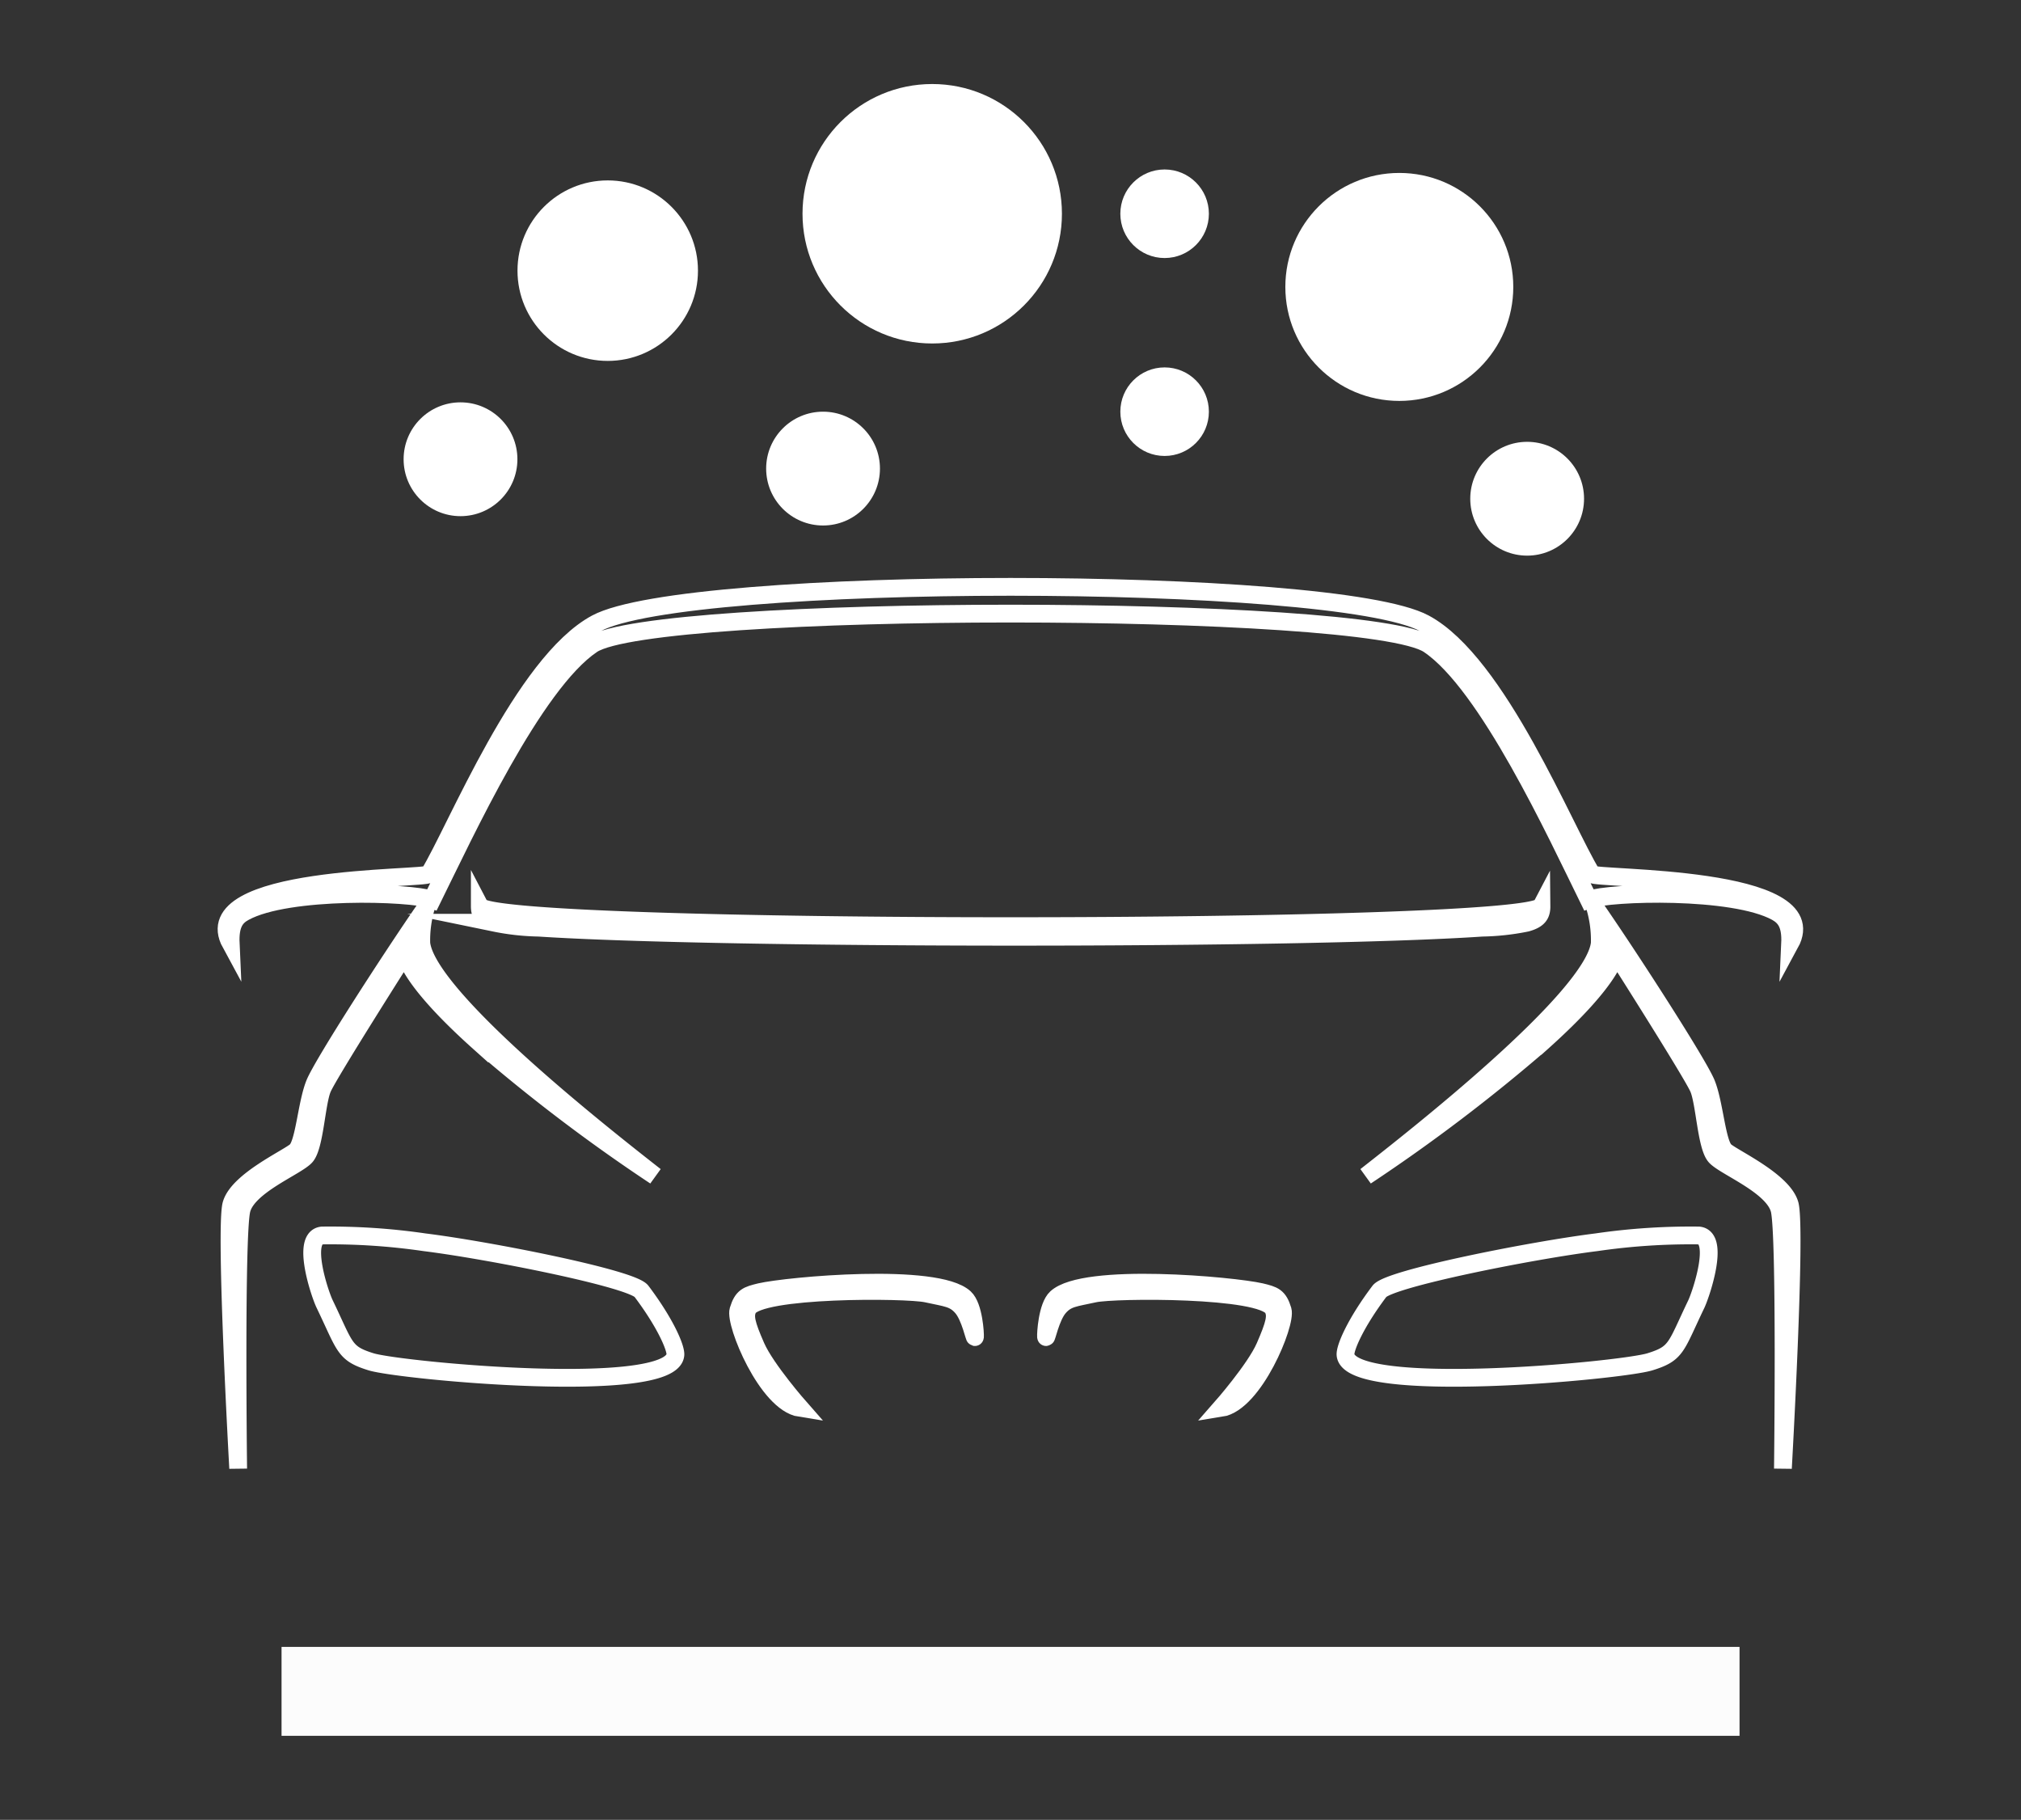 <svg id="Слой_1" data-name="Слой 1" xmlns="http://www.w3.org/2000/svg" viewBox="0 0 227.33 204.67"><rect x="0" y="0" width="227.33" height="204.67" fill="#333333" stroke="none"/><defs><style>.cls-1{fill:#fff;}.cls-2{fill:none;stroke:#fff;stroke-miterlimit:22.93;stroke-width:2px;fill-rule:evenodd;}.cls-3{fill:#fcfcfc;}</style></defs><title>him</title><circle class="cls-1" cx="157.4" cy="32.27" r="12.82"/><circle class="cls-1" cx="68.36" cy="30.44" r="10.15"/><circle class="cls-1" cx="92.58" cy="52.7" r="6.4"/><circle class="cls-1" cx="51.8" cy="51.65" r="6.4"/><circle class="cls-1" cx="171.78" cy="56.09" r="6.4"/><circle class="cls-1" cx="131" cy="24.04" r="4.98"/><circle class="cls-1" cx="131" cy="46.3" r="4.98"/><circle class="cls-1" cx="104.86" cy="24.04" r="14.59"/><path class="cls-2" d="M26.79,165.18s-.32-26.39.38-29.13,6.2-4.84,7.22-6,1.18-6,1.88-7.65,9.35-15.25,9.35-15.25-.1,2.59,8.32,10.12a194.36,194.36,0,0,0,19.76,15c-5.1-4-25.63-20-26.31-26.18a13.12,13.12,0,0,1,.51-4c-4,5.78-11.57,17.52-12.49,19.76s-1.17,6.76-2.12,7.59-6.5,3.35-7.26,6,.76,29.67.76,29.67"/><path class="cls-2" d="M200.55,165.18s.32-26.39-.38-29.13-6.2-4.84-7.22-6-1.18-6-1.88-7.65-9.35-15.25-9.35-15.25.1,2.59-8.32,10.12a194.37,194.37,0,0,1-19.76,15c5.1-4,25.63-20,26.31-26.18a13.12,13.12,0,0,0-.51-4c4,5.78,11.57,17.52,12.49,19.76s1.17,6.76,2.12,7.59,6.49,3.35,7.26,6-.76,29.67-.76,29.67"/><path class="cls-2" d="M36.52,146.66c2.36,4.91,2.17,5.55,5.23,6.5,3.27,1,33.73,3.87,34.22-.77.08-.77-1.11-3.58-3.82-7.17-1.08-1.43-17.24-4.62-24.42-5.51a73.35,73.35,0,0,0-11.5-.76C33.82,139.19,36,145.61,36.52,146.66Z"/><path class="cls-2" d="M190.81,146.66c-2.36,4.91-2.17,5.55-5.23,6.5-3.26,1-33.73,3.87-34.23-.77-.08-.77,1.11-3.58,3.82-7.17,1.08-1.43,17.24-4.62,24.42-5.51a73.35,73.35,0,0,1,11.5-.76C193.51,139.19,191.31,145.61,190.81,146.66Z"/><path class="cls-2" d="M83.06,147.35c-.45,1.48,3.22,10.42,6.93,11,0,0-3.83-4.35-4.95-6.9s-1.32-3.45-.91-4.27c1.16-2.31,17.82-2.2,20.1-1.7s3.08.5,4,1.57,1.41,3.62,1.44,3.3-.13-3.43-1.16-4.38c-3.17-2.92-19.9-1.37-23-.66C84.08,145.66,83.53,145.8,83.06,147.35Z"/><path class="cls-2" d="M144.28,147.35c.45,1.48-3.22,10.42-6.93,11,0,0,3.83-4.35,4.94-6.9s1.32-3.45.91-4.27c-1.16-2.31-17.82-2.2-20.1-1.7s-3.08.5-4,1.57-1.41,3.62-1.44,3.3.13-3.43,1.16-4.38c3.17-2.92,19.9-1.37,23-.66C143.26,145.66,143.81,145.8,144.28,147.35Z"/><path class="cls-2" d="M60.61,104.33c20.36,1.34,85.58,1.39,106.11,0a27.08,27.08,0,0,0,5-.55c1.28-.36,1.68-.87,1.67-1.87-1.57,3-117.85,3-119.42,0,0,1,.38,1.51,1.67,1.87A27,27,0,0,0,60.61,104.33Z"/><rect class="cls-3" x="31.67" y="185.22" width="164" height="10"/><path class="cls-2" d="M66.6,72.49c-6.58,4.42-14.33,21.27-18,28.69-2.42-.85-16.23-1.28-21.1,1.39-1,.54-1.65,1.35-1.55,3.55-4.25-7.81,21.93-7.2,22.31-7.81,3.06-5,10.55-23.77,18.81-28.2,10.21-5.48,83-5.48,93.17,0,8.26,4.43,15.76,23.25,18.81,28.2.38.62,26.55,0,22.31,7.81.1-2.2-.57-3-1.55-3.55-4.87-2.67-18.68-2.25-21.1-1.39-3.65-7.42-11.4-24.27-18-28.69C153.82,67.85,73.52,67.85,66.6,72.49Z"/></svg>
